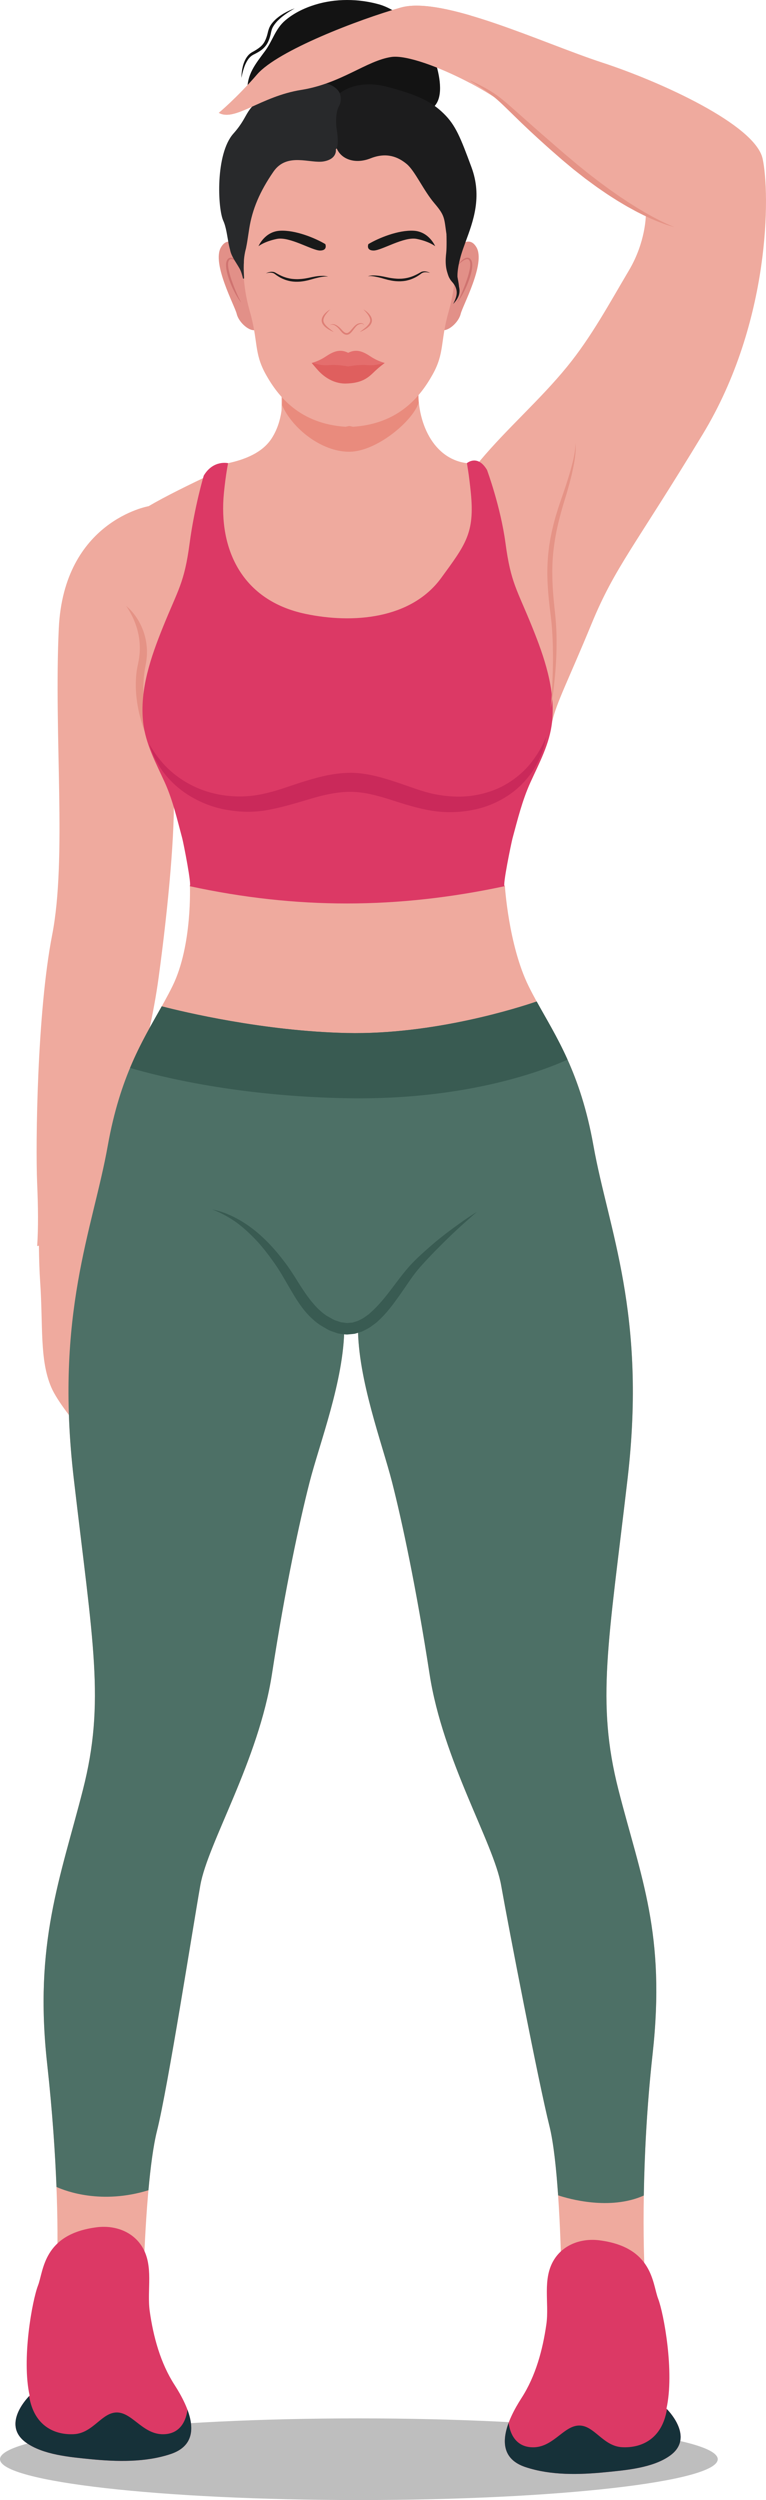 <?xml version="1.0" encoding="UTF-8"?>
<svg width="23px" height="75px" viewBox="0 0 23 75" version="1.1" xmlns="http://www.w3.org/2000/svg" xmlns:xlink="http://www.w3.org/1999/xlink">
    <title>Group 5</title>
    <g id="Page-1" stroke="none" stroke-width="1" fill="none" fill-rule="evenodd">
        <g id="Group-5" transform="translate(11.5, 37.5) scale(-1, 1) translate(-11.5, -37.5) ">
            <path d="M12.224,75 C6.273,75 1.449,74.451 1.449,73.775 C1.449,73.099 6.273,72.55 12.224,72.55 C18.176,72.55 23,73.099 23,73.775 C23,74.451 18.176,75 12.224,75" id="Fill-30" fill="#BEBEBE"></path>
            <path d="M20.511,53.695 C19.836,51.053 20.212,49.292 20.786,44.35 C21.361,39.408 20.213,36.889 19.764,34.369 C19.314,31.849 18.417,30.8 17.818,29.577 C17.218,28.354 17.299,26.549 17.299,26.549 L12.488,27.055 L7.841,26.57 C7.841,26.57 7.731,28.354 7.131,29.577 C6.532,30.8 5.631,31.849 5.181,34.369 C4.731,36.889 3.581,39.408 4.155,44.35 C4.73,49.292 5.104,51.053 4.43,53.695 C3.755,56.338 3.005,58.001 3.405,61.622 C3.805,65.243 3.643,68.179 3.643,68.179 L6.141,68.374 C6.141,68.374 6.179,65.071 6.504,63.775 C6.828,62.478 7.728,57.83 7.953,56.557 C8.178,55.285 9.702,52.814 10.102,50.22 C10.502,47.627 10.927,45.645 11.226,44.471 C11.526,43.297 12.253,41.388 12.253,39.798 L12.231,39.799 L12.231,39.822 C12.231,39.843 12.381,39.842 12.456,39.833 C12.528,39.841 12.617,39.843 12.662,39.827 C12.671,41.411 13.408,43.304 13.706,44.471 C14.006,45.645 14.434,47.627 14.834,50.22 C15.234,52.814 16.76,55.285 16.985,56.557 C17.21,57.83 17.96,62.625 18.285,63.921 C18.61,65.218 18.686,68.179 18.686,68.179 L21.285,67.836 C21.285,67.836 21.185,65.536 21.584,61.915 C21.985,58.294 21.186,56.338 20.511,53.695" id="Fill-31" fill="#EFAA9E"></path>
            <path d="M2.989,72.258 C2.743,71.164 3.069,69.399 3.24,68.956 C3.411,68.513 3.39,67.414 5.002,67.208 C5.533,67.141 6.073,67.325 6.361,67.784 C6.726,68.366 6.504,69.088 6.595,69.727 C6.704,70.491 6.915,71.278 7.339,71.936 C7.765,72.596 8.268,73.661 7.226,74.01 C6.465,74.265 5.602,74.243 4.811,74.164 C4.203,74.104 3.393,74.036 2.882,73.667 C2.108,73.11 2.989,72.258 2.989,72.258" id="Fill-32" fill="#DC3965"></path>
            <path d="M2.882,73.667 C2.168,73.154 2.862,72.39 2.974,72.274 C3.121,73.174 3.743,73.442 4.314,73.415 C4.903,73.388 5.16,72.74 5.632,72.765 C6.104,72.789 6.42,73.475 7.076,73.414 C7.595,73.365 7.704,72.882 7.727,72.681 C7.928,73.221 7.924,73.776 7.226,74.01 C6.465,74.265 5.602,74.243 4.811,74.164 C4.203,74.104 3.393,74.036 2.882,73.667" id="Fill-33" fill="#163139"></path>
            <path d="M22.11,71.867 C22.356,70.772 22.031,69.007 21.859,68.564 C21.688,68.122 21.71,67.023 20.097,66.817 C19.566,66.749 19.026,66.934 18.738,67.393 C18.374,67.974 18.595,68.697 18.504,69.335 C18.396,70.1 18.184,70.886 17.76,71.544 C17.334,72.205 16.831,73.269 17.873,73.619 C18.635,73.874 19.497,73.851 20.288,73.773 C20.896,73.712 21.706,73.644 22.218,73.276 C22.992,72.719 22.11,71.867 22.11,71.867" id="Fill-34" fill="#DC3965"></path>
            <path d="M22.218,73.276 C22.932,72.762 22.237,71.998 22.125,71.882 C21.978,72.782 21.356,73.051 20.785,73.024 C20.196,72.997 19.939,72.349 19.467,72.373 C18.995,72.397 18.679,73.084 18.023,73.022 C17.505,72.974 17.395,72.49 17.372,72.29 C17.171,72.829 17.175,73.384 17.873,73.619 C18.635,73.874 19.497,73.851 20.288,73.773 C20.896,73.712 21.706,73.644 22.218,73.276" id="Fill-35" fill="#163139"></path>
            <path d="M15.538,13.717 C15.538,13.717 17.537,14.597 18.537,15.185 C18.537,15.185 21.085,15.625 21.235,18.854 C21.385,22.084 20.986,25.754 21.435,28.054 C21.885,30.354 21.935,34.317 21.885,35.492 C21.855,36.189 21.847,36.828 21.884,37.381 C21.867,37.377 21.849,37.375 21.832,37.371 C21.827,37.778 21.816,38.14 21.794,38.459 C21.704,39.77 21.815,40.789 21.462,41.616 C21.108,42.443 19.441,44.122 19.368,44.492 C19.368,44.492 18.977,43.93 19.337,43.348 C19.697,42.766 19.491,42.853 19.771,42.396 C20.051,41.939 20.314,40.869 20.167,40.055 C20.167,40.055 19.967,40.387 19.697,41.212 C19.427,42.037 18.853,42.42 18.853,42.42 C18.853,42.42 18.396,42.513 18.694,41.197 C18.993,39.881 18.91,39.924 19.051,38.939 C19.178,38.046 19.447,37.286 19.961,37.078 C20.011,36.785 20.089,36.001 19.736,35.002 C19.286,33.73 18.537,31.528 18.237,29.326 C17.937,27.124 17.737,24.873 17.787,23.748 C17.837,22.622 17.837,21.986 17.287,20.812 C16.737,19.637 15.688,15.723 15.538,13.717" id="Fill-36" fill="#EFAA9E"></path>
            <path d="M20.786,44.35 C21.361,39.408 20.213,36.889 19.764,34.369 C19.39,32.274 18.707,31.196 18.143,30.189 C17.487,30.358 15.087,30.934 12.588,30.99 C9.968,31.048 7.402,30.221 6.886,30.044 C6.307,31.095 5.573,32.174 5.181,34.369 C4.731,36.889 3.581,39.408 4.155,44.35 C4.73,49.292 5.104,51.053 4.43,53.695 C3.755,56.338 3.005,58.001 3.405,61.622 C3.584,63.24 3.65,64.721 3.669,65.865 C4.69,66.318 5.918,65.966 6.242,65.859 C6.296,65.069 6.379,64.273 6.504,63.775 C6.828,62.478 7.728,57.83 7.953,56.557 C8.178,55.285 9.702,52.814 10.102,50.22 C10.502,47.627 10.927,45.645 11.226,44.471 C11.526,43.297 12.253,41.388 12.253,39.798 L12.231,39.799 L12.231,39.822 C12.231,39.843 12.381,39.842 12.456,39.833 C12.528,39.841 12.617,39.843 12.662,39.827 C12.671,41.411 13.408,43.304 13.706,44.471 C14.006,45.645 14.434,47.627 14.834,50.22 C15.234,52.814 16.76,55.285 16.985,56.557 C17.21,57.83 17.96,62.625 18.285,63.921 C18.4,64.378 18.483,65.04 18.543,65.706 C19.945,66.137 21.013,65.739 21.304,65.607 C21.342,64.638 21.422,63.386 21.584,61.915 C21.985,58.294 21.186,56.338 20.511,53.695 C19.836,51.053 20.212,49.292 20.786,44.35" id="Fill-37" fill="#4D7066"></path>
            <path d="M5.959,31.788 C6.578,32.071 8.901,33.003 12.522,32.947 C15.802,32.897 18.174,32.307 19.095,32.037 C18.788,31.3 18.448,30.734 18.143,30.189 C17.487,30.358 15.087,30.934 12.588,30.99 C9.968,31.048 7.402,30.221 6.886,30.044 C6.595,30.572 6.265,31.107 5.959,31.788" id="Fill-38" fill="#395B52"></path>
            <path d="M8.684,36.357 C8.684,36.357 8.832,36.446 9.079,36.617 C9.323,36.791 9.676,37.039 10.067,37.378 C10.262,37.549 10.471,37.73 10.676,37.952 C10.881,38.177 11.066,38.431 11.256,38.682 C11.446,38.932 11.651,39.183 11.885,39.388 C11.941,39.445 12.008,39.48 12.068,39.527 C12.131,39.567 12.198,39.599 12.264,39.63 L12.366,39.661 L12.417,39.677 L12.47,39.68 L12.574,39.69 C12.609,39.69 12.644,39.681 12.68,39.677 C12.714,39.67 12.75,39.674 12.785,39.661 L12.89,39.624 C12.961,39.607 13.027,39.565 13.094,39.527 L13.19,39.474 L13.293,39.4 C13.349,39.355 13.405,39.305 13.462,39.25 C13.68,39.029 13.86,38.764 14.028,38.497 C14.113,38.364 14.194,38.228 14.283,38.1 C14.327,38.034 14.371,37.972 14.418,37.908 C14.464,37.848 14.51,37.789 14.555,37.73 C14.74,37.495 14.93,37.287 15.124,37.109 C15.506,36.75 15.896,36.534 16.176,36.419 C16.317,36.359 16.433,36.329 16.512,36.309 C16.59,36.29 16.632,36.28 16.632,36.28 C16.632,36.28 16.592,36.297 16.518,36.327 C16.443,36.357 16.337,36.408 16.207,36.479 C16.078,36.552 15.924,36.647 15.766,36.777 C15.607,36.906 15.439,37.064 15.269,37.248 C15.101,37.432 14.934,37.649 14.77,37.881 C14.598,38.12 14.459,38.373 14.296,38.653 C14.134,38.927 13.961,39.225 13.707,39.484 C13.644,39.547 13.575,39.609 13.499,39.671 L13.396,39.746 L13.27,39.821 C13.189,39.868 13.11,39.918 13.014,39.946 L12.875,39.995 C12.829,40.011 12.776,40.012 12.726,40.021 C12.676,40.026 12.626,40.036 12.575,40.035 L12.423,40.021 L12.346,40.012 L12.275,39.991 L12.131,39.945 C12.043,39.904 11.956,39.859 11.877,39.808 C11.804,39.751 11.721,39.702 11.658,39.639 C11.387,39.398 11.191,39.12 11.003,38.859 C10.816,38.597 10.655,38.34 10.478,38.121 C10.297,37.903 10.102,37.703 9.927,37.521 C9.57,37.159 9.261,36.866 9.036,36.669 C8.812,36.471 8.684,36.357 8.684,36.357" id="Fill-39" fill="#395B52"></path>
            <path d="M8.723,14.069 C8.721,14.054 8.718,14.039 8.713,14.024 C8.689,13.945 8.635,13.879 8.581,13.815 C7.758,12.836 6.78,11.99 5.974,11.002 C5.244,10.109 4.698,9.094 4.114,8.109 C3.609,7.257 3.609,6.461 3.609,6.461 C3.609,6.461 6.414,4.538 7.256,3.632 C8.097,2.725 10.497,1.599 11.247,1.709 C11.996,1.819 12.754,2.506 13.96,2.698 C15.166,2.89 15.952,3.659 16.429,3.385 C16.429,3.385 15.896,2.945 15.279,2.231 C14.661,1.517 12.229,0.583 10.963,0.226 C9.696,-0.131 6.695,1.297 4.927,1.874 C3.16,2.451 0.327,3.742 0.102,4.758 C-0.122,5.774 -0.15,9.647 1.898,13.025 C3.946,16.403 4.534,17.008 5.236,18.71 C5.937,20.413 6.297,21.083 6.425,21.669 C6.553,22.254 7.171,22.473 7.171,22.473 C7.171,22.473 7.676,19.26 7.733,19.177 C7.855,18.995 7.843,18.591 7.877,18.383 C7.971,17.808 8.061,17.232 8.15,16.657 C8.239,16.086 8.326,15.515 8.413,14.944 C8.457,14.659 8.771,14.359 8.723,14.069" id="Fill-40" fill="#EFAA9E"></path>
            <path d="M19.213,18.179 C19.213,18.179 19.203,18.192 19.185,18.218 C19.167,18.244 19.142,18.283 19.113,18.334 C19.083,18.384 19.05,18.446 19.015,18.518 C18.981,18.591 18.946,18.674 18.915,18.766 C18.884,18.858 18.856,18.959 18.836,19.067 C18.816,19.175 18.804,19.29 18.802,19.409 C18.802,19.438 18.801,19.468 18.803,19.498 C18.803,19.528 18.804,19.558 18.807,19.589 C18.808,19.604 18.809,19.619 18.811,19.635 C18.812,19.65 18.814,19.665 18.816,19.68 C18.818,19.696 18.819,19.711 18.821,19.726 C18.823,19.742 18.826,19.757 18.828,19.772 C18.831,19.788 18.833,19.803 18.836,19.818 C18.839,19.834 18.842,19.849 18.845,19.864 C18.852,19.897 18.859,19.929 18.865,19.961 L18.875,20.01 C18.879,20.026 18.881,20.044 18.884,20.062 C18.89,20.096 18.896,20.132 18.9,20.166 C18.917,20.303 18.924,20.441 18.922,20.576 C18.922,20.61 18.922,20.644 18.92,20.677 C18.918,20.71 18.917,20.743 18.915,20.776 C18.912,20.809 18.909,20.842 18.907,20.874 C18.903,20.907 18.9,20.939 18.896,20.97 C18.881,21.097 18.859,21.219 18.835,21.333 C18.811,21.447 18.783,21.553 18.754,21.651 C18.697,21.846 18.636,22.003 18.588,22.112 C18.565,22.166 18.544,22.208 18.53,22.236 C18.516,22.265 18.508,22.279 18.508,22.279 C18.508,22.279 18.511,22.263 18.518,22.232 C18.524,22.201 18.532,22.156 18.543,22.098 C18.554,22.041 18.566,21.971 18.58,21.891 C18.593,21.811 18.607,21.721 18.621,21.623 C18.635,21.525 18.649,21.418 18.66,21.306 C18.672,21.194 18.682,21.075 18.689,20.953 C18.69,20.923 18.691,20.892 18.692,20.861 C18.693,20.83 18.694,20.799 18.695,20.767 C18.696,20.704 18.696,20.641 18.695,20.577 C18.691,20.45 18.683,20.321 18.667,20.194 C18.663,20.162 18.658,20.131 18.654,20.1 C18.651,20.085 18.65,20.07 18.646,20.053 L18.637,20.004 L18.628,19.957 C18.625,19.94 18.622,19.923 18.619,19.906 C18.616,19.889 18.612,19.872 18.61,19.855 C18.607,19.837 18.605,19.82 18.603,19.803 C18.601,19.786 18.598,19.769 18.597,19.752 C18.595,19.735 18.594,19.717 18.593,19.7 C18.592,19.683 18.59,19.666 18.589,19.649 C18.589,19.632 18.588,19.615 18.588,19.598 C18.587,19.564 18.588,19.531 18.588,19.497 C18.588,19.464 18.592,19.431 18.594,19.398 C18.606,19.267 18.63,19.142 18.665,19.027 C18.699,18.912 18.743,18.807 18.79,18.715 C18.837,18.622 18.888,18.542 18.937,18.474 C18.986,18.406 19.034,18.35 19.075,18.306 C19.116,18.262 19.151,18.231 19.175,18.21 C19.199,18.189 19.213,18.179 19.213,18.179" id="Fill-41" fill="#E59386"></path>
            <path d="M8.918,16.646 C8.918,16.646 8.448,13.963 8.981,13.895 C10.089,13.755 10.519,12.479 10.423,11.548 C10.287,10.237 14.52,11.338 14.591,11.356 C14.54,11.343 14.54,12.269 14.548,12.327 C14.589,12.615 14.681,12.898 14.839,13.145 C15.12,13.585 15.653,13.787 16.151,13.895 C16.551,13.982 16.923,16.358 16.688,17.125 C16.453,17.891 12.674,19.731 12.674,19.731 C9.386,19.999 9.094,17.144 9.094,17.01 L8.918,16.646" id="Fill-42" fill="#EFAA9E"></path>
            <path d="M14.56,11.517 C14.582,11.421 14.613,11.356 14.656,11.356 C14.657,11.356 14.658,11.356 14.659,11.356 C14.661,11.357 14.662,11.357 14.662,11.357 C14.662,11.357 14.612,11.416 14.56,11.517 M10.433,11.374 C10.507,11.075 10.88,10.946 11.377,10.915 C10.881,10.946 10.507,11.075 10.433,11.374" id="Fill-43" fill="#E3C0B8"></path>
            <path d="M12.521,13.552 C12.511,13.552 12.502,13.552 12.493,13.552 C11.681,13.536 10.615,12.638 10.432,12.089 C10.443,11.922 10.443,11.743 10.423,11.548 C10.416,11.485 10.42,11.427 10.433,11.374 C10.507,11.075 10.881,10.946 11.377,10.915 C11.463,10.909 11.553,10.906 11.646,10.906 C12.859,10.906 14.541,11.343 14.591,11.356 C14.59,11.356 14.59,11.356 14.59,11.356 C14.576,11.356 14.567,11.421 14.56,11.517 C14.537,11.66 14.512,11.889 14.53,12.153 C14.233,12.844 13.353,13.552 12.521,13.552" id="Fill-44" fill="#E98B7D"></path>
            <path d="M18.104,18.804 C17.647,17.672 17.466,17.495 17.306,16.295 C17.159,15.197 16.882,14.268 16.882,14.268 C16.595,13.787 16.151,13.895 16.151,13.895 C16.151,13.895 16.22,14.219 16.276,14.781 C16.446,16.493 15.723,18.019 13.827,18.416 C12.415,18.713 10.659,18.581 9.751,17.336 C9.021,16.335 8.742,15.993 8.863,14.781 C8.919,14.219 8.981,13.895 8.981,13.895 C8.981,13.895 8.663,13.616 8.377,14.098 C8.377,14.098 7.969,15.197 7.822,16.295 C7.661,17.495 7.48,17.672 7.023,18.804 C6.663,19.694 6.317,20.679 6.425,21.669 C6.495,22.314 6.809,22.89 7.074,23.473 C7.318,24.01 7.458,24.584 7.611,25.149 C7.647,25.283 7.92,26.601 7.847,26.585 C11.065,27.273 14.091,27.28 17.305,26.585 C17.231,26.601 17.492,25.283 17.528,25.149 C17.681,24.584 17.809,24.01 18.052,23.473 C18.318,22.89 18.631,22.314 18.702,21.669 C18.81,20.679 18.464,19.694 18.104,18.804" id="Fill-45" fill="#DC3965"></path>
            <path d="M6.597,22.097 C6.597,22.097 6.619,22.146 6.66,22.237 C6.697,22.33 6.77,22.458 6.863,22.614 C6.963,22.767 7.091,22.949 7.272,23.123 C7.451,23.298 7.677,23.468 7.948,23.605 C8.219,23.74 8.537,23.835 8.878,23.878 C9.223,23.919 9.586,23.897 9.96,23.823 C10.321,23.749 10.703,23.595 11.11,23.461 C11.512,23.326 11.978,23.192 12.44,23.183 C12.946,23.183 13.383,23.295 13.802,23.423 C14.219,23.547 14.601,23.701 14.974,23.787 C15.347,23.881 15.698,23.911 16.054,23.884 C16.396,23.859 16.723,23.78 17.005,23.667 C17.573,23.438 17.97,23.079 18.196,22.793 C18.312,22.651 18.395,22.53 18.445,22.445 C18.497,22.359 18.524,22.313 18.524,22.313 C18.524,22.313 18.507,22.364 18.474,22.458 C18.441,22.552 18.388,22.692 18.293,22.856 C18.115,23.187 17.756,23.641 17.151,23.964 C16.851,24.125 16.498,24.253 16.103,24.309 C15.722,24.371 15.279,24.372 14.863,24.28 C14.444,24.198 14.037,24.07 13.639,23.953 C13.247,23.836 12.833,23.751 12.472,23.755 C12.066,23.757 11.691,23.86 11.289,23.986 C10.891,24.114 10.485,24.246 10.05,24.319 C9.627,24.388 9.197,24.376 8.808,24.298 C8.418,24.224 8.067,24.074 7.779,23.887 C7.489,23.703 7.268,23.48 7.103,23.265 C6.933,23.052 6.835,22.837 6.759,22.664 C6.689,22.486 6.648,22.344 6.63,22.246 C6.608,22.149 6.597,22.097 6.597,22.097" id="Fill-46" fill="#CA295A"></path>
            <path d="M10.615,3.661 C10.363,3.586 10.055,3.344 9.904,3.12 C9.672,2.778 9.833,2.112 9.964,1.758 C10.217,1.075 10.939,0.32 11.629,0.128 C12.236,-0.04 12.928,-0.05 13.545,0.143 C13.865,0.242 14.182,0.396 14.436,0.613 C14.734,0.866 14.812,1.218 15.037,1.524 C15.333,1.928 15.605,2.238 15.569,2.777 C15.56,2.912 15.53,3.049 15.452,3.161 C15.159,3.581 13.658,3.287 13.208,3.268 C12.802,3.251 12.395,3.233 11.989,3.223 C11.812,3.219 11.519,3.162 11.349,3.231 C11.181,3.299 10.703,3.656 10.703,3.656" id="Fill-47" fill="#131313"></path>
            <path d="M14.152,0.252 C14.152,0.252 14.194,0.265 14.265,0.296 C14.3,0.311 14.343,0.33 14.39,0.355 C14.438,0.38 14.492,0.409 14.547,0.446 C14.603,0.481 14.66,0.525 14.719,0.576 C14.774,0.629 14.832,0.687 14.877,0.761 C14.923,0.834 14.949,0.928 14.966,1.006 C14.986,1.085 15.012,1.165 15.049,1.236 C15.086,1.308 15.137,1.369 15.2,1.419 C15.262,1.469 15.333,1.512 15.403,1.551 L15.43,1.565 L15.436,1.569 L15.439,1.571 L15.446,1.575 L15.458,1.584 C15.475,1.595 15.492,1.605 15.509,1.622 C15.544,1.652 15.568,1.684 15.591,1.716 C15.637,1.781 15.663,1.849 15.686,1.911 C15.707,1.974 15.719,2.033 15.729,2.085 C15.738,2.137 15.743,2.183 15.746,2.221 C15.75,2.258 15.75,2.288 15.75,2.308 C15.75,2.328 15.75,2.339 15.75,2.339 C15.75,2.339 15.744,2.296 15.727,2.223 C15.719,2.187 15.707,2.143 15.692,2.093 C15.677,2.044 15.658,1.988 15.633,1.931 C15.606,1.874 15.575,1.813 15.532,1.758 C15.509,1.731 15.485,1.704 15.459,1.685 C15.448,1.674 15.43,1.664 15.413,1.653 L15.4,1.645 L15.393,1.641 L15.39,1.639 C15.387,1.638 15.393,1.641 15.392,1.641 L15.392,1.64 L15.39,1.64 L15.362,1.626 C15.289,1.588 15.211,1.548 15.139,1.491 C15.068,1.435 15.004,1.362 14.962,1.28 C14.919,1.198 14.893,1.112 14.873,1.027 C14.855,0.94 14.84,0.87 14.802,0.804 C14.765,0.738 14.716,0.68 14.667,0.627 C14.615,0.576 14.565,0.53 14.514,0.49 C14.463,0.45 14.415,0.416 14.371,0.386 C14.327,0.357 14.288,0.332 14.256,0.313 C14.223,0.293 14.197,0.278 14.179,0.267 C14.162,0.257 14.152,0.252 14.152,0.252" id="Fill-48" fill="#131313"></path>
            <path d="M15.635,7.616 C15.635,7.616 16.09,6.937 16.367,7.422 C16.645,7.907 15.952,9.167 15.892,9.419 C15.833,9.671 15.496,9.978 15.299,9.892 C15.1,9.806 15.635,7.616 15.635,7.616" id="Fill-49" fill="#E29088"></path>
            <path d="M9.425,7.616 C9.425,7.616 8.97,6.937 8.692,7.422 C8.415,7.907 9.108,9.167 9.168,9.419 C9.227,9.671 9.564,9.978 9.762,9.892 C9.96,9.806 9.425,7.616 9.425,7.616" id="Fill-50" fill="#E29088"></path>
            <path d="M15.754,7.516 C15.754,7.516 15.384,6.211 15.331,5.94 C15.279,5.668 14.975,5.229 14.355,4.57 C13.76,3.938 12.609,4.243 12.513,4.27 C12.417,4.243 11.266,3.938 10.671,4.57 C10.051,5.229 9.747,5.668 9.695,5.94 C9.642,6.211 9.272,7.516 9.272,7.516 L9.338,7.878 C9.338,7.878 9.294,8.528 9.523,9.326 C9.787,10.244 9.642,10.58 10.012,11.239 C10.381,11.898 11.028,12.712 12.401,12.803 L12.513,12.778 L12.625,12.803 C13.998,12.712 14.645,11.898 15.015,11.239 C15.384,10.58 15.239,10.244 15.503,9.326 C15.733,8.528 15.688,7.878 15.688,7.878 L15.754,7.516" id="Fill-51" fill="#EFA99D"></path>
            <path d="M12.797,2.799 C12.797,2.799 12.308,2.359 11.371,2.605 C10.434,2.851 10.031,3.06 9.675,3.409 C9.318,3.758 9.173,4.126 8.843,5.018 C8.513,5.91 8.797,6.65 9.021,7.258 C9.246,7.865 9.246,8.02 9.391,7.904 C9.536,7.788 9.51,7.594 9.589,7.064 C9.668,6.534 9.629,6.482 9.959,6.095 C10.289,5.707 10.54,5.125 10.79,4.919 C11.041,4.712 11.384,4.557 11.873,4.75 C12.361,4.944 12.81,4.763 12.916,4.376 C13.021,3.988 13.101,3.678 13.021,3.406 C12.942,3.135 12.916,2.812 12.797,2.799" id="Fill-52" fill="#1C1C1D"></path>
            <path d="M12.916,4.479 C12.916,4.479 12.863,4.763 13.272,4.841 C13.681,4.919 14.381,4.557 14.79,5.151 C15.2,5.746 15.424,6.276 15.516,6.857 C15.609,7.439 15.622,7.788 15.899,7.736 C16.176,7.684 16.124,6.999 16.295,6.625 C16.467,6.25 16.534,4.616 15.993,4.009 C15.452,3.401 15.728,3.264 14.817,2.76 C13.906,2.256 12.982,2.398 12.797,2.799 C12.797,2.799 12.718,3.006 12.823,3.187 C12.929,3.368 12.916,3.742 12.889,3.885 C12.863,4.027 12.823,4.414 12.916,4.479" id="Fill-53" fill="#28292B"></path>
            <path d="M13.232,7.323 C13.232,7.323 13.153,7.516 13.391,7.516 C13.628,7.516 14.302,7.09 14.685,7.167 C15.068,7.245 15.239,7.387 15.239,7.387 C15.239,7.387 15.057,6.948 14.594,6.922 C14.13,6.896 13.536,7.142 13.232,7.323" id="Fill-54" fill="#181919"></path>
            <path d="M11.939,7.323 C11.939,7.323 12.019,7.516 11.781,7.516 C11.543,7.516 10.87,7.09 10.487,7.167 C10.105,7.245 9.933,7.387 9.933,7.387 C9.933,7.387 10.115,6.948 10.578,6.922 C11.042,6.896 11.636,7.142 11.939,7.323" id="Fill-55" fill="#181919"></path>
            <path d="M12.071,9.765 C12.071,9.765 12.071,9.76 12.073,9.751 C12.075,9.742 12.08,9.728 12.094,9.715 C12.108,9.703 12.132,9.694 12.158,9.694 C12.185,9.693 12.213,9.699 12.243,9.708 C12.252,9.712 12.258,9.714 12.266,9.717 C12.274,9.721 12.282,9.725 12.289,9.73 C12.293,9.732 12.297,9.735 12.3,9.737 C12.304,9.74 12.307,9.742 12.311,9.745 C12.318,9.75 12.325,9.756 12.332,9.762 C12.359,9.785 12.384,9.813 12.408,9.842 C12.432,9.871 12.457,9.9 12.482,9.928 C12.508,9.955 12.537,9.98 12.567,9.989 C12.582,9.993 12.597,9.993 12.612,9.99 C12.628,9.987 12.643,9.978 12.658,9.969 C12.687,9.948 12.714,9.923 12.737,9.895 C12.762,9.867 12.788,9.84 12.815,9.816 C12.841,9.793 12.869,9.773 12.896,9.758 C12.924,9.742 12.951,9.732 12.976,9.727 C13.002,9.722 13.025,9.724 13.043,9.729 C13.052,9.732 13.06,9.734 13.066,9.738 C13.072,9.741 13.077,9.744 13.081,9.748 C13.088,9.754 13.092,9.757 13.092,9.757 C13.092,9.757 13.087,9.754 13.079,9.75 C13.075,9.748 13.069,9.746 13.063,9.744 C13.057,9.741 13.049,9.74 13.041,9.739 C13.024,9.737 13.004,9.739 12.982,9.746 C12.96,9.754 12.936,9.766 12.913,9.783 C12.889,9.8 12.865,9.82 12.842,9.844 C12.819,9.868 12.797,9.895 12.774,9.924 C12.767,9.931 12.761,9.939 12.755,9.946 C12.749,9.954 12.742,9.961 12.735,9.968 C12.728,9.976 12.72,9.983 12.712,9.99 C12.705,9.997 12.695,10.003 12.687,10.01 C12.669,10.022 12.649,10.034 12.625,10.039 C12.602,10.045 12.575,10.045 12.552,10.038 C12.528,10.031 12.508,10.019 12.49,10.005 C12.473,9.991 12.458,9.976 12.444,9.961 C12.417,9.931 12.395,9.899 12.372,9.87 C12.349,9.841 12.328,9.813 12.305,9.789 C12.293,9.778 12.281,9.767 12.269,9.758 C12.263,9.753 12.257,9.75 12.252,9.746 C12.246,9.743 12.238,9.739 12.232,9.736 C12.206,9.725 12.18,9.716 12.158,9.714 C12.135,9.711 12.115,9.715 12.101,9.723 C12.087,9.732 12.079,9.744 12.075,9.752 C12.072,9.76 12.071,9.765 12.071,9.765" id="Fill-56" fill="#DE7F76"></path>
            <path d="M12.089,9.283 C12.089,9.283 12.078,9.293 12.061,9.311 C12.043,9.329 12.018,9.355 11.991,9.388 C11.964,9.421 11.935,9.46 11.912,9.505 C11.901,9.528 11.892,9.552 11.887,9.576 C11.885,9.589 11.883,9.601 11.884,9.613 C11.884,9.625 11.886,9.637 11.89,9.65 C11.893,9.66 11.897,9.673 11.903,9.684 C11.909,9.696 11.915,9.707 11.922,9.717 C11.937,9.739 11.955,9.759 11.973,9.778 C12.009,9.815 12.048,9.846 12.082,9.872 C12.116,9.899 12.145,9.92 12.165,9.936 C12.175,9.944 12.182,9.951 12.187,9.955 C12.192,9.96 12.194,9.964 12.194,9.964 C12.194,9.964 12.191,9.961 12.186,9.958 C12.18,9.954 12.171,9.95 12.159,9.945 C12.136,9.934 12.103,9.919 12.065,9.897 C12.046,9.886 12.025,9.874 12.004,9.859 C11.983,9.845 11.961,9.829 11.94,9.81 C11.919,9.792 11.898,9.771 11.88,9.746 C11.871,9.734 11.863,9.721 11.856,9.707 C11.849,9.693 11.843,9.678 11.838,9.661 C11.834,9.647 11.832,9.63 11.832,9.614 C11.831,9.598 11.834,9.582 11.837,9.566 C11.844,9.536 11.856,9.508 11.871,9.484 C11.885,9.459 11.902,9.438 11.919,9.418 C11.935,9.399 11.953,9.382 11.969,9.368 C12.002,9.338 12.032,9.317 12.054,9.303 C12.075,9.289 12.089,9.283 12.089,9.283" id="Fill-57" fill="#DE7F76"></path>
            <path d="M13.085,9.283 C13.085,9.283 13.099,9.289 13.12,9.303 C13.142,9.317 13.172,9.338 13.205,9.368 C13.221,9.382 13.238,9.399 13.255,9.418 C13.272,9.438 13.289,9.459 13.303,9.484 C13.317,9.508 13.33,9.536 13.337,9.566 C13.34,9.582 13.343,9.598 13.342,9.614 C13.342,9.63 13.339,9.647 13.336,9.661 C13.331,9.678 13.325,9.693 13.318,9.707 C13.311,9.721 13.302,9.734 13.293,9.746 C13.275,9.771 13.255,9.792 13.234,9.81 C13.213,9.829 13.191,9.845 13.17,9.859 C13.149,9.874 13.129,9.886 13.109,9.897 C13.071,9.919 13.038,9.934 13.015,9.945 C13.003,9.95 12.994,9.954 12.989,9.958 C12.982,9.961 12.98,9.964 12.98,9.964 C12.98,9.964 12.981,9.96 12.987,9.955 C12.991,9.951 12.999,9.944 13.009,9.936 C13.029,9.92 13.058,9.899 13.092,9.872 C13.126,9.846 13.165,9.815 13.201,9.778 C13.219,9.759 13.236,9.739 13.251,9.717 C13.259,9.707 13.265,9.696 13.271,9.684 C13.277,9.673 13.282,9.66 13.284,9.65 C13.288,9.637 13.29,9.625 13.29,9.613 C13.29,9.601 13.289,9.589 13.287,9.576 C13.282,9.552 13.273,9.528 13.262,9.505 C13.24,9.46 13.209,9.421 13.183,9.388 C13.156,9.355 13.131,9.329 13.114,9.311 C13.096,9.293 13.085,9.283 13.085,9.283" id="Fill-58" fill="#DE7F76"></path>
            <path d="M11.446,10.887 C11.446,10.887 11.613,11.006 11.798,11.187 C11.983,11.368 12.185,11.497 12.616,11.506 C13.048,11.515 13.347,11.222 13.435,11.127 C13.523,11.032 13.642,10.887 13.642,10.887 C13.642,10.887 13.638,10.881 13.382,10.887 C13.127,10.894 11.446,10.887 11.446,10.887" id="Fill-59" fill="#DF5F5E"></path>
            <path d="M13.222,10.697 C13.002,10.551 12.797,10.455 12.546,10.584 C12.291,10.455 12.089,10.551 11.869,10.697 C11.648,10.844 11.446,10.887 11.446,10.887 C11.481,10.881 11.71,10.98 11.965,10.954 C12.22,10.929 12.546,10.993 12.546,10.993 C12.546,10.993 12.87,10.929 13.125,10.954 C13.38,10.98 13.607,10.881 13.642,10.887 C13.642,10.887 13.442,10.844 13.222,10.697" id="Fill-60" fill="#E46E6D"></path>
            <path d="M13.148,8.305 C13.162,8.295 13.18,8.29 13.196,8.286 C13.213,8.282 13.231,8.28 13.249,8.278 C13.283,8.274 13.318,8.275 13.353,8.276 C13.371,8.276 13.388,8.278 13.406,8.279 C13.423,8.28 13.44,8.283 13.458,8.284 C13.475,8.286 13.492,8.289 13.51,8.291 L13.535,8.295 L13.561,8.3 L13.612,8.309 L13.663,8.32 L13.764,8.341 C13.781,8.344 13.797,8.347 13.813,8.35 C13.83,8.352 13.846,8.356 13.863,8.358 L13.913,8.364 C13.929,8.367 13.946,8.368 13.963,8.369 C13.996,8.373 14.03,8.373 14.063,8.375 C14.096,8.374 14.129,8.375 14.162,8.372 C14.195,8.371 14.228,8.366 14.261,8.362 L14.31,8.353 C14.326,8.35 14.342,8.346 14.358,8.342 C14.375,8.339 14.39,8.334 14.406,8.329 C14.422,8.324 14.438,8.32 14.454,8.314 C14.469,8.308 14.485,8.303 14.5,8.297 L14.547,8.277 C14.576,8.263 14.607,8.25 14.637,8.233 C14.667,8.218 14.695,8.2 14.725,8.184 L14.723,8.185 C14.727,8.182 14.73,8.18 14.733,8.179 C14.736,8.177 14.739,8.175 14.742,8.174 C14.748,8.171 14.755,8.168 14.761,8.166 C14.767,8.164 14.774,8.162 14.78,8.16 C14.786,8.158 14.793,8.158 14.799,8.156 C14.806,8.155 14.812,8.155 14.818,8.154 C14.825,8.153 14.831,8.153 14.838,8.153 C14.844,8.153 14.851,8.153 14.857,8.153 C14.863,8.154 14.87,8.154 14.876,8.155 L14.894,8.158 L14.912,8.162 C14.919,8.163 14.925,8.164 14.93,8.166 L14.948,8.172 C14.954,8.174 14.96,8.176 14.965,8.178 L14.982,8.185 L15.015,8.201 L14.98,8.192 L14.962,8.188 C14.956,8.187 14.951,8.186 14.945,8.185 L14.927,8.183 C14.921,8.182 14.915,8.181 14.909,8.181 L14.892,8.18 L14.874,8.18 C14.869,8.18 14.863,8.181 14.857,8.181 C14.851,8.181 14.846,8.182 14.84,8.183 C14.835,8.184 14.829,8.184 14.823,8.186 C14.818,8.187 14.813,8.188 14.807,8.19 C14.802,8.192 14.797,8.193 14.792,8.196 C14.786,8.198 14.781,8.2 14.777,8.202 C14.772,8.204 14.767,8.207 14.763,8.21 L14.757,8.214 L14.752,8.218 L14.752,8.218 L14.75,8.219 C14.722,8.24 14.694,8.261 14.665,8.279 C14.636,8.299 14.605,8.316 14.575,8.333 L14.527,8.356 C14.511,8.364 14.495,8.37 14.478,8.377 C14.462,8.385 14.445,8.39 14.429,8.396 C14.412,8.402 14.395,8.408 14.378,8.412 C14.361,8.417 14.344,8.422 14.326,8.426 L14.274,8.437 C14.239,8.442 14.203,8.448 14.168,8.449 C14.132,8.453 14.097,8.452 14.061,8.452 C14.026,8.45 13.99,8.45 13.955,8.445 C13.92,8.442 13.885,8.436 13.851,8.43 C13.833,8.427 13.816,8.423 13.799,8.419 C13.782,8.416 13.764,8.412 13.747,8.408 L13.697,8.394 L13.672,8.387 L13.647,8.381 C13.614,8.371 13.582,8.362 13.549,8.353 C13.532,8.349 13.516,8.345 13.499,8.341 C13.483,8.337 13.466,8.332 13.45,8.329 C13.417,8.321 13.383,8.315 13.35,8.309 C13.316,8.303 13.283,8.299 13.249,8.296 C13.24,8.296 13.232,8.296 13.223,8.295 C13.215,8.295 13.206,8.296 13.198,8.296 C13.181,8.297 13.164,8.298 13.148,8.305" id="Fill-61" fill="#181919"></path>
            <path d="M11.952,8.292 C11.936,8.285 11.919,8.284 11.902,8.283 C11.894,8.283 11.885,8.282 11.877,8.282 C11.868,8.283 11.86,8.283 11.851,8.283 C11.818,8.286 11.784,8.29 11.75,8.296 C11.717,8.302 11.683,8.309 11.65,8.316 C11.634,8.32 11.617,8.324 11.601,8.328 C11.584,8.332 11.568,8.336 11.551,8.34 C11.518,8.349 11.486,8.358 11.453,8.368 L11.428,8.375 L11.403,8.381 L11.353,8.395 C11.336,8.399 11.319,8.403 11.301,8.406 C11.284,8.41 11.267,8.414 11.249,8.417 C11.215,8.423 11.18,8.429 11.145,8.432 C11.11,8.437 11.074,8.437 11.039,8.439 C11.003,8.439 10.968,8.44 10.932,8.436 C10.897,8.435 10.862,8.429 10.826,8.424 L10.774,8.413 C10.756,8.409 10.739,8.404 10.722,8.399 C10.705,8.395 10.688,8.389 10.671,8.383 C10.655,8.377 10.638,8.372 10.622,8.364 C10.605,8.357 10.589,8.351 10.573,8.343 L10.526,8.32 C10.495,8.303 10.464,8.286 10.435,8.266 C10.406,8.248 10.378,8.227 10.35,8.206 L10.348,8.205 L10.348,8.205 L10.344,8.201 L10.337,8.197 C10.333,8.194 10.328,8.191 10.323,8.189 C10.319,8.187 10.314,8.185 10.308,8.183 C10.303,8.18 10.298,8.179 10.293,8.177 C10.288,8.175 10.282,8.174 10.277,8.173 C10.271,8.171 10.265,8.171 10.26,8.17 C10.254,8.169 10.249,8.169 10.243,8.168 C10.237,8.168 10.232,8.167 10.226,8.167 L10.208,8.167 L10.191,8.168 C10.185,8.168 10.179,8.169 10.173,8.17 L10.155,8.172 C10.149,8.173 10.144,8.174 10.138,8.176 L10.12,8.179 L10.085,8.189 L10.118,8.172 L10.135,8.165 C10.14,8.163 10.146,8.161 10.152,8.159 L10.17,8.153 C10.176,8.152 10.181,8.15 10.188,8.149 L10.206,8.145 L10.224,8.142 C10.231,8.141 10.237,8.141 10.243,8.141 C10.25,8.14 10.256,8.14 10.262,8.14 C10.269,8.14 10.275,8.14 10.282,8.141 C10.288,8.142 10.294,8.142 10.301,8.143 C10.307,8.145 10.314,8.146 10.32,8.147 C10.326,8.149 10.333,8.151 10.339,8.153 C10.345,8.155 10.352,8.158 10.358,8.161 C10.361,8.162 10.364,8.164 10.367,8.166 C10.37,8.167 10.373,8.169 10.377,8.172 L10.375,8.171 C10.405,8.187 10.433,8.205 10.463,8.22 C10.493,8.237 10.524,8.25 10.554,8.264 L10.6,8.284 C10.615,8.29 10.631,8.295 10.647,8.301 C10.662,8.307 10.678,8.311 10.694,8.316 C10.71,8.321 10.726,8.326 10.742,8.329 C10.758,8.333 10.774,8.338 10.79,8.34 L10.839,8.349 C10.872,8.353 10.905,8.358 10.938,8.36 C10.971,8.362 11.004,8.361 11.037,8.362 C11.071,8.361 11.104,8.36 11.137,8.356 C11.154,8.355 11.171,8.354 11.187,8.351 L11.237,8.345 C11.254,8.343 11.27,8.339 11.287,8.337 C11.303,8.334 11.319,8.331 11.336,8.328 L11.437,8.307 L11.488,8.296 L11.539,8.287 L11.565,8.282 L11.59,8.278 C11.608,8.276 11.625,8.273 11.642,8.271 C11.66,8.27 11.677,8.267 11.694,8.266 C11.712,8.265 11.729,8.264 11.747,8.263 C11.782,8.262 11.817,8.261 11.852,8.265 C11.869,8.267 11.887,8.269 11.904,8.273 C11.921,8.277 11.938,8.282 11.952,8.292" id="Fill-62" fill="#181919"></path>
            <path d="M15.754,7.982 C15.754,7.982 15.758,7.976 15.766,7.964 C15.774,7.953 15.786,7.936 15.802,7.916 C15.818,7.896 15.839,7.872 15.864,7.846 C15.89,7.821 15.92,7.792 15.96,7.767 C15.98,7.755 16.002,7.743 16.028,7.736 C16.041,7.732 16.055,7.73 16.07,7.73 C16.078,7.73 16.086,7.731 16.093,7.732 C16.101,7.735 16.109,7.736 16.116,7.74 C16.146,7.753 16.168,7.779 16.182,7.805 L16.188,7.814 L16.188,7.815 C16.188,7.816 16.187,7.814 16.189,7.817 L16.19,7.819 L16.19,7.821 L16.192,7.826 L16.196,7.835 C16.197,7.838 16.199,7.841 16.199,7.845 C16.201,7.853 16.204,7.86 16.205,7.868 C16.207,7.876 16.208,7.883 16.209,7.89 C16.212,7.905 16.212,7.919 16.213,7.934 C16.213,7.949 16.213,7.964 16.213,7.978 C16.211,8.007 16.209,8.037 16.204,8.066 C16.195,8.124 16.182,8.182 16.167,8.239 C16.151,8.296 16.133,8.352 16.113,8.407 C16.093,8.462 16.072,8.514 16.051,8.565 C16.029,8.616 16.006,8.664 15.984,8.71 C15.962,8.755 15.939,8.797 15.918,8.836 C15.896,8.875 15.875,8.909 15.856,8.94 C15.837,8.97 15.82,8.996 15.804,9.017 C15.789,9.038 15.776,9.053 15.768,9.064 C15.759,9.075 15.754,9.08 15.754,9.08 C15.754,9.08 15.758,9.074 15.765,9.062 C15.771,9.05 15.781,9.033 15.793,9.01 C15.805,8.987 15.819,8.96 15.834,8.928 C15.849,8.896 15.866,8.859 15.884,8.82 C15.901,8.78 15.92,8.736 15.939,8.69 C15.958,8.644 15.977,8.595 15.996,8.544 C16.015,8.493 16.034,8.441 16.053,8.387 C16.071,8.333 16.088,8.278 16.103,8.222 C16.118,8.167 16.131,8.111 16.141,8.056 C16.15,8.002 16.156,7.947 16.151,7.897 C16.15,7.891 16.15,7.884 16.149,7.879 C16.148,7.873 16.147,7.868 16.146,7.863 C16.146,7.86 16.144,7.857 16.143,7.854 L16.14,7.844 L16.138,7.837 L16.134,7.829 C16.124,7.808 16.111,7.792 16.095,7.783 C16.079,7.774 16.059,7.773 16.038,7.777 C16.018,7.781 15.998,7.79 15.979,7.799 C15.942,7.819 15.909,7.842 15.881,7.865 C15.854,7.887 15.831,7.907 15.812,7.925 C15.774,7.96 15.754,7.982 15.754,7.982" id="Fill-63" fill="#CF7370"></path>
            <path d="M9.279,7.982 C9.279,7.982 9.259,7.96 9.221,7.925 C9.202,7.907 9.179,7.887 9.151,7.865 C9.124,7.842 9.091,7.819 9.054,7.799 C9.035,7.79 9.015,7.781 8.995,7.777 C8.974,7.773 8.954,7.774 8.938,7.783 C8.922,7.792 8.908,7.808 8.899,7.829 L8.895,7.837 L8.892,7.844 L8.889,7.854 C8.888,7.857 8.887,7.86 8.887,7.863 C8.886,7.868 8.885,7.873 8.884,7.879 C8.883,7.884 8.883,7.891 8.882,7.897 C8.877,7.947 8.883,8.002 8.892,8.056 C8.902,8.111 8.915,8.167 8.93,8.222 C8.945,8.278 8.962,8.333 8.98,8.387 C8.999,8.441 9.018,8.493 9.037,8.544 C9.056,8.595 9.075,8.644 9.094,8.69 C9.113,8.736 9.131,8.78 9.149,8.82 C9.167,8.859 9.183,8.896 9.199,8.928 C9.214,8.96 9.228,8.987 9.24,9.01 C9.252,9.033 9.261,9.05 9.268,9.062 C9.275,9.074 9.279,9.08 9.279,9.08 C9.279,9.08 9.274,9.075 9.265,9.064 C9.256,9.053 9.243,9.038 9.228,9.017 C9.213,8.996 9.196,8.97 9.177,8.94 C9.157,8.909 9.136,8.875 9.115,8.836 C9.093,8.797 9.071,8.755 9.049,8.71 C9.027,8.664 9.004,8.616 8.982,8.565 C8.961,8.514 8.939,8.462 8.92,8.407 C8.9,8.352 8.882,8.296 8.866,8.239 C8.851,8.182 8.837,8.124 8.829,8.066 C8.824,8.037 8.822,8.007 8.82,7.978 C8.82,7.964 8.82,7.949 8.82,7.934 C8.821,7.919 8.821,7.905 8.824,7.89 C8.825,7.883 8.826,7.876 8.827,7.868 C8.829,7.86 8.832,7.853 8.833,7.845 C8.834,7.841 8.836,7.838 8.837,7.835 L8.842,7.821 L8.843,7.819 L8.844,7.817 C8.845,7.814 8.844,7.816 8.845,7.815 L8.845,7.814 L8.851,7.805 C8.865,7.779 8.886,7.753 8.916,7.74 C8.924,7.736 8.932,7.735 8.939,7.732 C8.947,7.731 8.955,7.73 8.962,7.73 C8.978,7.73 8.992,7.732 9.005,7.736 C9.031,7.743 9.053,7.755 9.073,7.767 C9.112,7.792 9.143,7.821 9.168,7.846 C9.194,7.872 9.214,7.896 9.231,7.916 C9.247,7.936 9.259,7.953 9.267,7.964 C9.275,7.976 9.279,7.982 9.279,7.982" id="Fill-64" fill="#CF7370"></path>
            <path d="M9.436,7.336 C9.436,7.336 9.44,7.343 9.446,7.356 C9.452,7.368 9.46,7.387 9.47,7.411 C9.49,7.46 9.516,7.531 9.538,7.618 C9.561,7.706 9.58,7.81 9.585,7.925 C9.585,7.94 9.586,7.954 9.586,7.969 C9.586,7.983 9.586,7.998 9.585,8.013 C9.585,8.028 9.584,8.043 9.583,8.058 C9.582,8.073 9.58,8.089 9.578,8.104 C9.57,8.165 9.556,8.227 9.532,8.288 C9.525,8.303 9.518,8.318 9.512,8.332 C9.504,8.347 9.496,8.361 9.487,8.375 C9.478,8.389 9.469,8.404 9.459,8.416 L9.443,8.436 L9.436,8.444 L9.429,8.453 C9.419,8.464 9.409,8.475 9.401,8.485 L9.389,8.5 L9.378,8.516 C9.362,8.537 9.349,8.559 9.337,8.581 C9.314,8.626 9.298,8.672 9.291,8.717 C9.287,8.739 9.286,8.762 9.286,8.784 C9.286,8.805 9.289,8.827 9.292,8.847 C9.298,8.888 9.31,8.926 9.322,8.959 C9.334,8.992 9.346,9.02 9.357,9.044 C9.368,9.068 9.377,9.087 9.382,9.099 C9.388,9.112 9.391,9.119 9.391,9.119 C9.391,9.119 9.386,9.113 9.377,9.103 C9.368,9.092 9.354,9.077 9.337,9.056 C9.32,9.036 9.3,9.01 9.28,8.978 C9.261,8.946 9.24,8.908 9.225,8.863 C9.21,8.818 9.2,8.766 9.202,8.709 C9.203,8.653 9.217,8.594 9.241,8.538 C9.253,8.51 9.268,8.482 9.285,8.456 C9.3,8.43 9.322,8.402 9.339,8.381 L9.346,8.372 L9.353,8.364 L9.365,8.348 C9.369,8.344 9.372,8.338 9.376,8.332 L9.386,8.316 C9.393,8.305 9.399,8.293 9.405,8.282 L9.421,8.245 C9.442,8.195 9.455,8.142 9.464,8.088 C9.473,8.034 9.478,7.979 9.48,7.925 C9.484,7.818 9.478,7.717 9.471,7.629 C9.463,7.542 9.454,7.469 9.447,7.417 C9.444,7.392 9.441,7.371 9.439,7.357 C9.437,7.344 9.436,7.336 9.436,7.336" id="Fill-65" fill="#1C1C1D"></path>
            <path d="M9.167,7.633 C9.167,7.633 9.338,7.904 9.298,8.13 C9.259,8.357 9.207,8.557 9.217,8.68 C9.217,8.68 9.285,8.537 9.424,8.382 C9.563,8.227 9.571,7.827 9.511,7.662 C9.45,7.497 9.167,7.633 9.167,7.633" id="Fill-66" fill="#1C1C1D"></path>
            <path d="M9.594,7.032 C9.594,7.032 9.583,7.419 9.602,7.588 C9.622,7.756 9.662,8.172 9.431,8.416 C9.2,8.66 9.245,8.441 9.245,8.441 C9.245,8.441 9.335,8.229 9.132,7.569 C8.929,6.909 9.365,7.142 9.365,7.142 L9.594,7.032" id="Fill-67" fill="#1C1C1D"></path>
            <path d="M15.674,7.621 L15.675,7.626 C15.675,7.645 15.675,7.772 15.681,7.962 C15.685,8.062 15.678,8.213 15.671,8.343 C15.67,8.363 15.7,8.368 15.705,8.348 C15.726,8.263 15.751,8.173 15.78,8.109 C15.853,7.949 16.056,7.707 16.09,7.499 C16.124,7.291 15.607,7.432 15.674,7.621" id="Fill-68" fill="#28292B"></path>
            <path d="M15.607,7.416 C15.607,7.416 15.675,7.659 15.678,7.862 C15.682,8.066 15.807,7.781 15.807,7.781 L15.82,7.617 L15.78,7.507 L15.607,7.416" id="Fill-69" fill="#28292B"></path>
            <path d="M5.732,13.29 C5.732,13.29 5.729,13.297 5.728,13.312 C5.727,13.32 5.726,13.329 5.725,13.341 C5.724,13.352 5.725,13.365 5.725,13.379 C5.726,13.438 5.735,13.524 5.755,13.632 C5.764,13.686 5.777,13.745 5.791,13.81 C5.808,13.874 5.823,13.944 5.844,14.018 C5.883,14.166 5.934,14.331 5.991,14.51 C6.022,14.6 6.051,14.694 6.085,14.789 C6.102,14.837 6.119,14.886 6.136,14.936 C6.153,14.986 6.17,15.037 6.188,15.088 C6.205,15.14 6.223,15.191 6.24,15.245 C6.257,15.298 6.274,15.353 6.29,15.407 C6.299,15.435 6.308,15.462 6.316,15.49 C6.323,15.518 6.331,15.546 6.339,15.574 C6.346,15.603 6.354,15.631 6.362,15.659 C6.369,15.688 6.377,15.717 6.384,15.746 C6.398,15.804 6.411,15.862 6.425,15.921 C6.439,15.98 6.45,16.04 6.462,16.1 C6.476,16.16 6.485,16.221 6.495,16.283 C6.5,16.313 6.505,16.344 6.51,16.375 C6.514,16.406 6.517,16.437 6.521,16.468 C6.553,16.717 6.567,16.972 6.566,17.227 C6.563,17.481 6.545,17.735 6.521,17.982 C6.508,18.106 6.495,18.229 6.479,18.35 C6.475,18.38 6.471,18.41 6.468,18.44 C6.466,18.455 6.464,18.469 6.462,18.484 C6.461,18.499 6.459,18.514 6.457,18.529 C6.451,18.588 6.444,18.647 6.438,18.706 C6.429,18.822 6.419,18.936 6.414,19.049 C6.412,19.077 6.411,19.105 6.409,19.133 C6.407,19.161 6.406,19.189 6.406,19.216 C6.404,19.272 6.402,19.326 6.4,19.38 C6.396,19.595 6.395,19.799 6.399,19.987 C6.4,20.034 6.401,20.081 6.402,20.126 C6.404,20.171 6.405,20.215 6.406,20.258 C6.408,20.343 6.413,20.425 6.415,20.501 C6.423,20.654 6.43,20.788 6.438,20.898 C6.445,21.008 6.451,21.094 6.456,21.153 C6.46,21.212 6.463,21.243 6.463,21.243 C6.463,21.243 6.457,21.212 6.447,21.154 C6.442,21.125 6.436,21.089 6.429,21.046 C6.423,21.004 6.415,20.955 6.408,20.901 C6.4,20.846 6.392,20.786 6.383,20.72 C6.375,20.654 6.367,20.582 6.359,20.506 C6.342,20.353 6.325,20.18 6.313,19.991 C6.306,19.896 6.302,19.798 6.297,19.696 C6.294,19.645 6.294,19.593 6.292,19.54 C6.291,19.487 6.288,19.434 6.289,19.379 C6.286,19.162 6.29,18.933 6.307,18.693 C6.312,18.635 6.317,18.575 6.322,18.516 C6.324,18.501 6.325,18.486 6.326,18.471 C6.328,18.455 6.33,18.44 6.331,18.425 C6.334,18.395 6.337,18.365 6.34,18.335 C6.347,18.274 6.354,18.214 6.359,18.153 C6.365,18.092 6.372,18.031 6.377,17.969 C6.4,17.724 6.415,17.474 6.416,17.225 C6.419,16.976 6.407,16.728 6.378,16.485 C6.349,16.242 6.309,16.003 6.256,15.775 C6.25,15.746 6.243,15.718 6.236,15.69 C6.229,15.662 6.222,15.633 6.215,15.606 C6.201,15.55 6.188,15.494 6.172,15.44 C6.158,15.386 6.143,15.332 6.128,15.279 C6.114,15.225 6.097,15.173 6.082,15.121 C6.05,15.017 6.02,14.916 5.99,14.819 C5.96,14.721 5.935,14.625 5.909,14.534 C5.897,14.488 5.886,14.443 5.874,14.399 C5.863,14.355 5.851,14.312 5.841,14.27 C5.822,14.186 5.803,14.106 5.789,14.03 C5.772,13.955 5.76,13.884 5.749,13.818 C5.74,13.752 5.731,13.691 5.725,13.636 C5.714,13.526 5.712,13.438 5.716,13.379 C5.718,13.364 5.719,13.351 5.72,13.34 C5.722,13.329 5.724,13.319 5.726,13.312 C5.727,13.304 5.729,13.299 5.73,13.295 C5.731,13.291 5.732,13.29 5.732,13.29" id="Fill-70" fill="#E59386"></path>
            <path d="M2.749,6.811 C2.749,6.811 2.777,6.801 2.83,6.78 C2.843,6.775 2.857,6.769 2.873,6.762 C2.889,6.756 2.906,6.748 2.925,6.739 C2.944,6.731 2.964,6.722 2.985,6.713 C3.006,6.703 3.029,6.692 3.053,6.681 C3.101,6.66 3.152,6.633 3.209,6.605 C3.265,6.577 3.326,6.544 3.39,6.51 C3.406,6.502 3.423,6.494 3.439,6.484 C3.456,6.475 3.472,6.466 3.489,6.456 C3.523,6.437 3.558,6.418 3.593,6.398 C3.629,6.378 3.665,6.356 3.702,6.334 C3.739,6.312 3.776,6.29 3.815,6.267 C3.854,6.245 3.892,6.22 3.932,6.195 C3.971,6.171 4.012,6.145 4.052,6.12 C4.073,6.107 4.093,6.094 4.114,6.081 C4.134,6.067 4.155,6.054 4.176,6.04 C4.217,6.012 4.26,5.984 4.302,5.956 C4.324,5.942 4.345,5.928 4.367,5.914 C4.389,5.899 4.41,5.884 4.432,5.869 C4.475,5.839 4.518,5.809 4.562,5.778 C4.585,5.762 4.607,5.747 4.629,5.731 C4.651,5.716 4.674,5.701 4.696,5.684 C4.74,5.652 4.785,5.619 4.83,5.586 C4.875,5.553 4.921,5.52 4.967,5.486 C5.012,5.452 5.057,5.417 5.103,5.382 C5.148,5.347 5.194,5.312 5.24,5.277 C5.263,5.259 5.286,5.241 5.31,5.223 C5.332,5.206 5.355,5.187 5.378,5.169 C5.469,5.095 5.561,5.021 5.654,4.947 C5.745,4.871 5.836,4.794 5.927,4.717 C5.972,4.679 6.019,4.641 6.064,4.602 C6.109,4.563 6.154,4.524 6.199,4.485 C6.289,4.406 6.38,4.33 6.468,4.252 C6.557,4.175 6.645,4.099 6.732,4.023 C6.818,3.947 6.904,3.872 6.988,3.798 C7.156,3.649 7.318,3.506 7.471,3.37 C7.549,3.301 7.623,3.235 7.696,3.171 C7.733,3.139 7.769,3.108 7.805,3.077 C7.841,3.047 7.877,3.018 7.912,2.989 C7.946,2.96 7.983,2.933 8.017,2.907 C8.051,2.88 8.086,2.855 8.121,2.832 C8.138,2.82 8.154,2.808 8.171,2.797 C8.188,2.786 8.205,2.775 8.222,2.764 C8.255,2.743 8.287,2.722 8.319,2.704 C8.351,2.686 8.382,2.668 8.412,2.65 C8.442,2.633 8.471,2.618 8.499,2.603 C8.528,2.588 8.554,2.574 8.58,2.56 C8.606,2.547 8.631,2.535 8.655,2.523 C8.749,2.475 8.824,2.441 8.875,2.417 C8.927,2.393 8.954,2.38 8.954,2.38 C8.954,2.38 8.852,2.443 8.673,2.555 C8.651,2.569 8.628,2.583 8.603,2.599 C8.579,2.614 8.554,2.631 8.527,2.648 C8.501,2.666 8.473,2.684 8.445,2.702 C8.417,2.722 8.389,2.742 8.359,2.763 C8.24,2.846 8.114,2.948 7.983,3.069 C7.853,3.189 7.716,3.326 7.568,3.469 C7.495,3.541 7.418,3.614 7.341,3.69 C7.263,3.765 7.182,3.84 7.101,3.917 C6.937,4.07 6.765,4.228 6.589,4.385 C6.545,4.424 6.501,4.464 6.456,4.503 C6.412,4.542 6.367,4.581 6.322,4.62 C6.277,4.66 6.232,4.699 6.187,4.738 C6.142,4.778 6.096,4.816 6.05,4.855 C5.957,4.932 5.865,5.01 5.773,5.086 C5.678,5.16 5.584,5.234 5.491,5.307 C5.468,5.326 5.444,5.344 5.421,5.362 C5.397,5.379 5.374,5.397 5.35,5.414 C5.302,5.449 5.255,5.484 5.208,5.518 C5.161,5.552 5.115,5.587 5.068,5.62 C5.021,5.653 4.974,5.685 4.927,5.717 C4.88,5.749 4.834,5.781 4.788,5.812 C4.743,5.844 4.695,5.872 4.65,5.902 C4.604,5.931 4.558,5.96 4.513,5.989 C4.491,6.003 4.469,6.018 4.446,6.031 C4.424,6.045 4.401,6.058 4.379,6.071 C4.334,6.098 4.29,6.124 4.247,6.15 C4.225,6.163 4.203,6.175 4.182,6.188 C4.161,6.201 4.139,6.212 4.117,6.224 C4.075,6.247 4.032,6.271 3.991,6.293 C3.95,6.316 3.909,6.339 3.869,6.359 C3.828,6.379 3.788,6.399 3.75,6.419 C3.711,6.439 3.673,6.458 3.636,6.475 C3.598,6.493 3.562,6.51 3.526,6.526 C3.508,6.534 3.491,6.542 3.474,6.551 C3.456,6.558 3.439,6.566 3.422,6.573 C3.287,6.632 3.167,6.679 3.067,6.715 C3.042,6.724 3.018,6.732 2.996,6.74 C2.974,6.747 2.953,6.754 2.933,6.76 C2.914,6.766 2.896,6.772 2.879,6.777 C2.862,6.782 2.847,6.786 2.833,6.79 C2.806,6.798 2.785,6.803 2.771,6.806 C2.756,6.81 2.749,6.811 2.749,6.811" id="Fill-71" fill="#E59386"></path>
            <path d="M15.279,2.231 C14.661,1.517 12.229,0.583 10.963,0.226 C10.47,0.087 9.714,0.219 8.871,0.465 L8.871,2.498 C9.799,2.006 10.806,1.645 11.247,1.709 C11.996,1.819 12.754,2.506 13.96,2.698 C15.166,2.89 15.952,3.659 16.429,3.385 C16.429,3.385 15.896,2.945 15.279,2.231" id="Fill-72" fill="#EFAA9E"></path>
        </g>
    </g>
</svg>